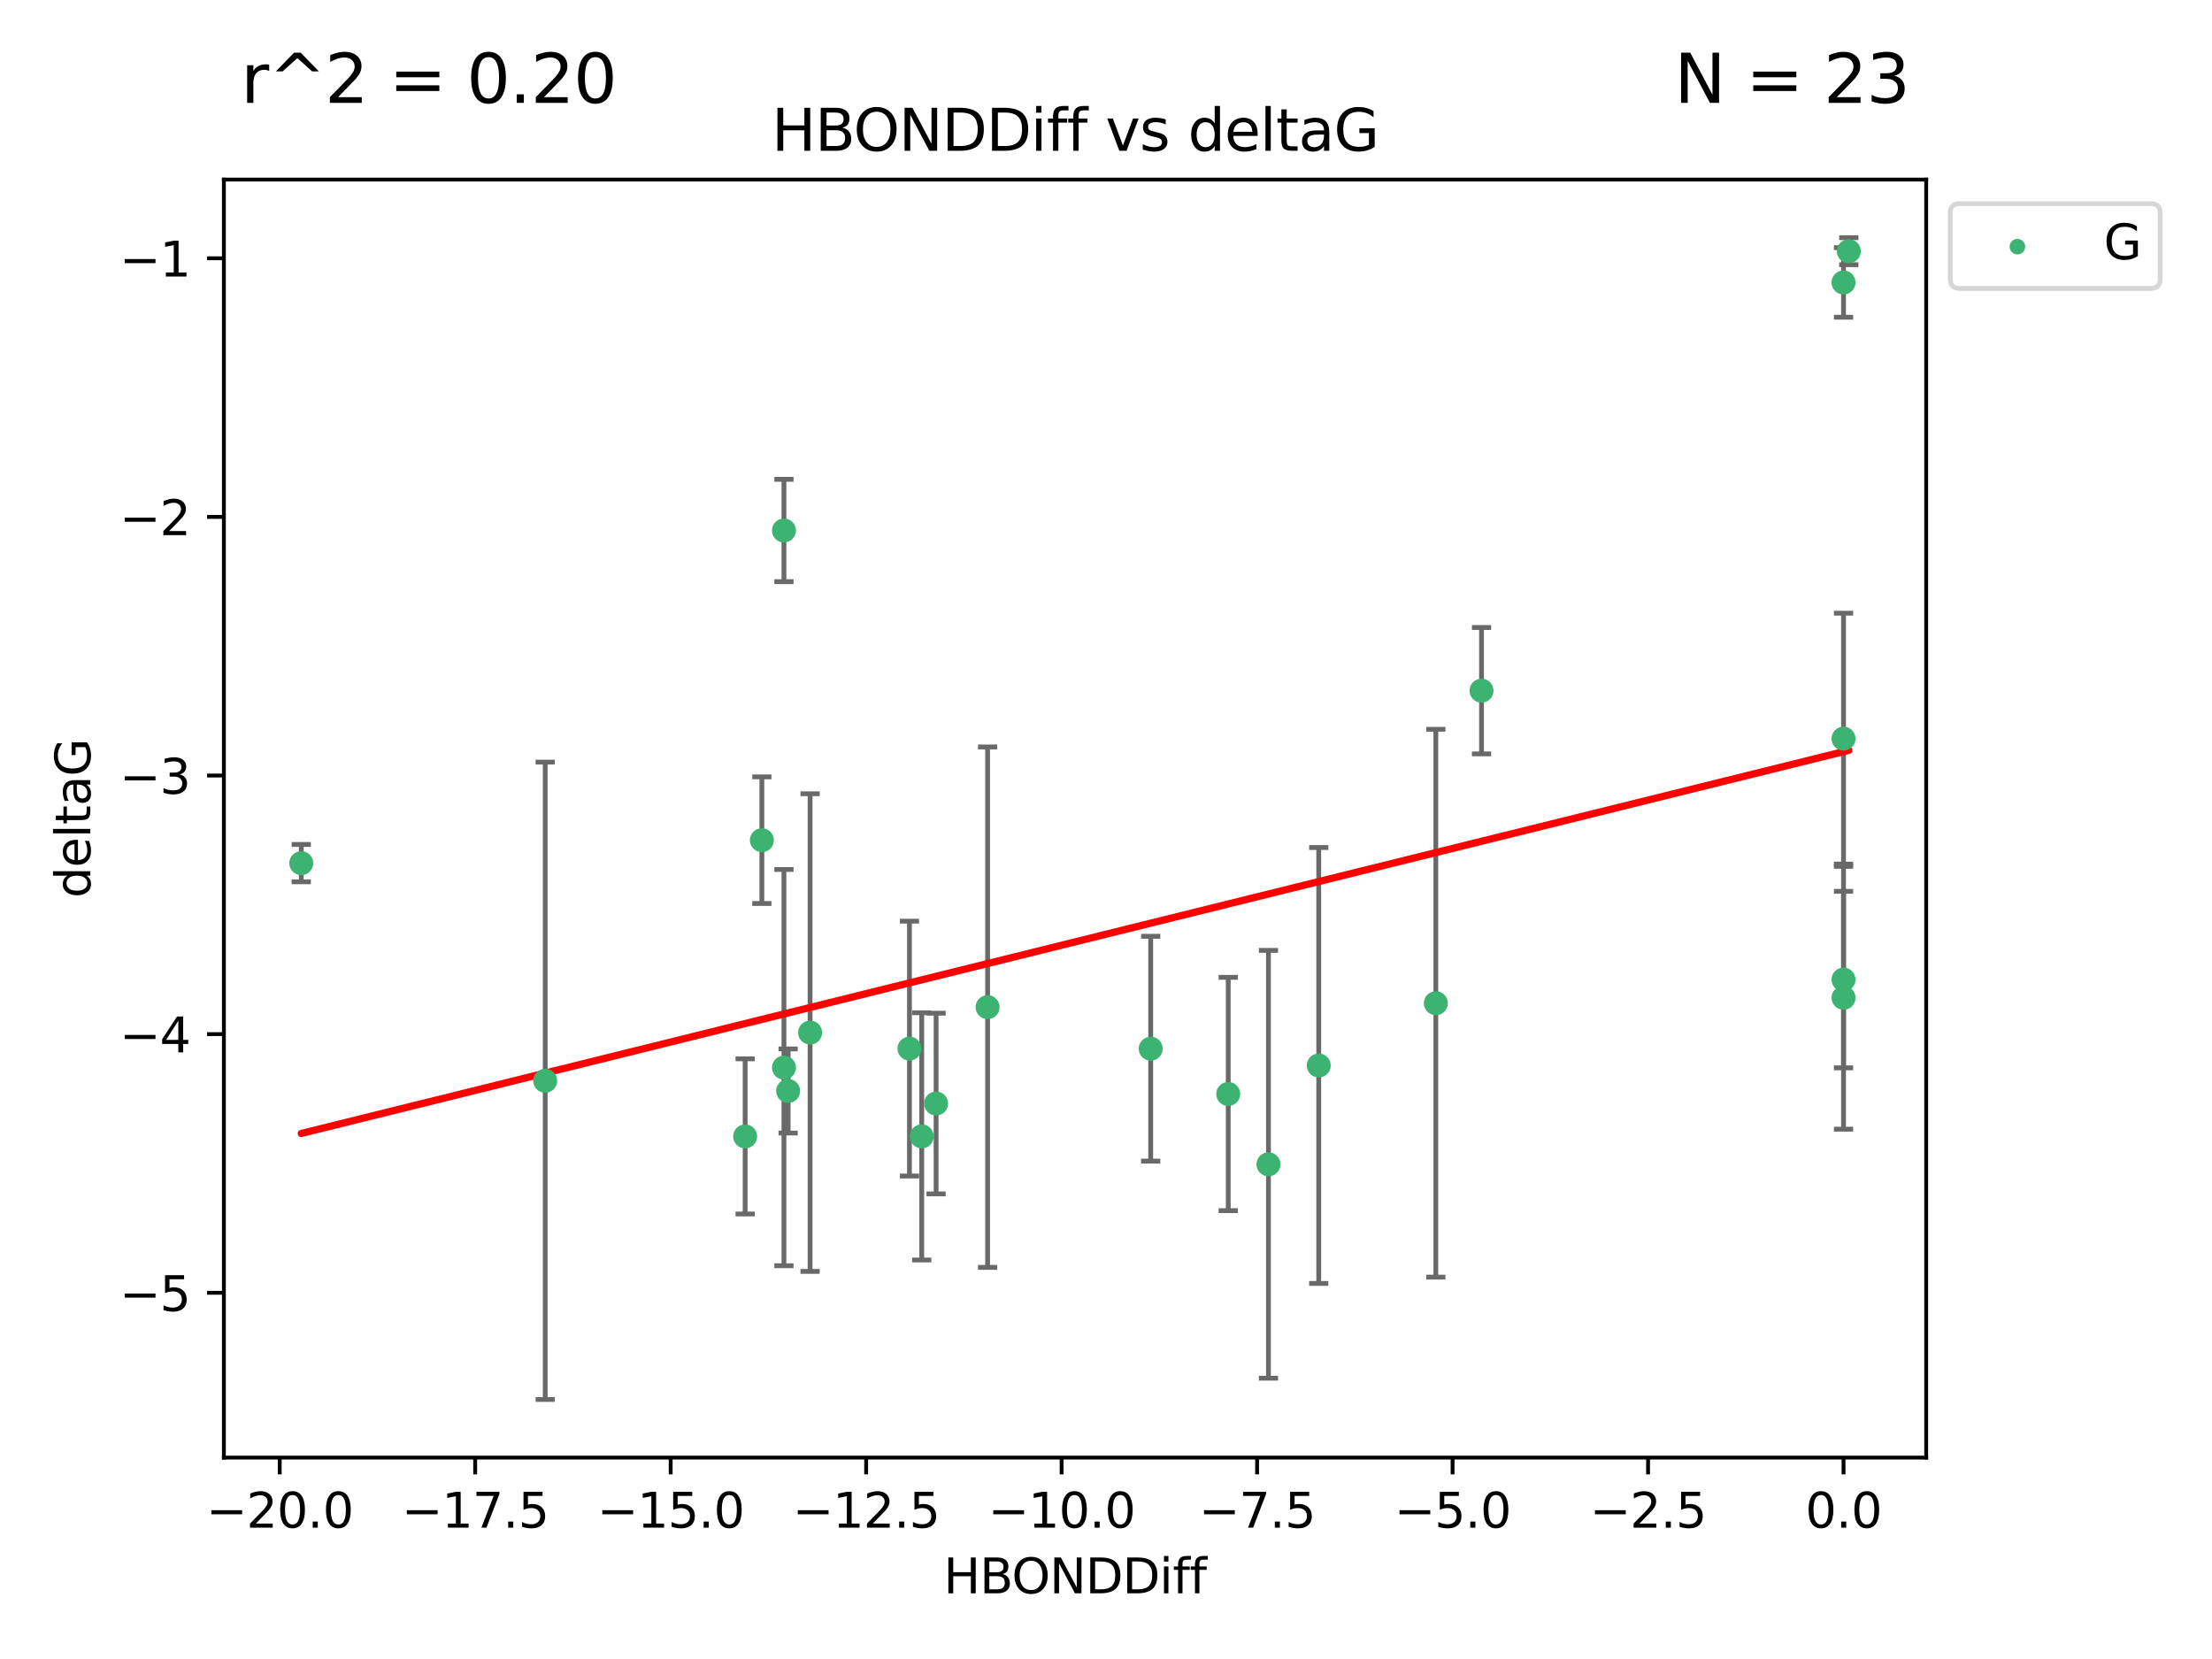 <?xml version="1.0" encoding="utf-8" standalone="no"?>
<!DOCTYPE svg PUBLIC "-//W3C//DTD SVG 1.1//EN"
  "http://www.w3.org/Graphics/SVG/1.1/DTD/svg11.dtd">
<svg xmlns:xlink="http://www.w3.org/1999/xlink" width="460.8pt" height="345.6pt" viewBox="0 0 460.8 345.6" xmlns="http://www.w3.org/2000/svg" version="1.1">
 <defs>
  <style type="text/css">*{stroke-linejoin: round; stroke-linecap: butt}</style>
 </defs>
 <g id="figure_1">
  <g id="patch_1">
   <path d="M 0 345.6 
L 460.8 345.6 
L 460.8 0 
L 0 0 
z
" style="fill: #ffffff"/>
  </g>
  <g id="axes_1">
   <g id="patch_2">
    <path d="M 46.64 303.64 
L 401.26 303.64 
L 401.26 37.411 
L 46.64 37.411 
z
" style="fill: #ffffff"/>
   </g>
   <g id="PathCollection_1">
    <defs>
     <path id="m842efd28ce" d="M 0 1.118 
C 0.297 1.118 0.581 1 0.791 0.791 
C 1 0.581 1.118 0.297 1.118 0 
C 1.118 -0.297 1 -0.581 0.791 -0.791 
C 0.581 -1 0.297 -1.118 0 -1.118 
C -0.297 -1.118 -0.581 -1 -0.791 -0.791 
C -1 -0.581 -1.118 -0.297 -1.118 0 
C -1.118 0.297 -1 0.581 -0.791 0.791 
C -0.581 1 -0.297 1.118 0 1.118 
z
" style="stroke: #3cb371"/>
    </defs>
    <g clip-path="url(#pb7299471a2)">
     <use xlink:href="#m842efd28ce" x="192.013" y="236.728" style="fill: #3cb371; stroke: #3cb371"/>
     <use xlink:href="#m842efd28ce" x="264.243" y="242.545" style="fill: #3cb371; stroke: #3cb371"/>
     <use xlink:href="#m842efd28ce" x="113.576" y="225.148" style="fill: #3cb371; stroke: #3cb371"/>
     <use xlink:href="#m842efd28ce" x="189.459" y="218.441" style="fill: #3cb371; stroke: #3cb371"/>
     <use xlink:href="#m842efd28ce" x="168.756" y="215.103" style="fill: #3cb371; stroke: #3cb371"/>
     <use xlink:href="#m842efd28ce" x="164.182" y="227.27" style="fill: #3cb371; stroke: #3cb371"/>
     <use xlink:href="#m842efd28ce" x="195.003" y="229.885" style="fill: #3cb371; stroke: #3cb371"/>
     <use xlink:href="#m842efd28ce" x="239.711" y="218.464" style="fill: #3cb371; stroke: #3cb371"/>
     <use xlink:href="#m842efd28ce" x="155.227" y="236.731" style="fill: #3cb371; stroke: #3cb371"/>
     <use xlink:href="#m842efd28ce" x="158.711" y="175.027" style="fill: #3cb371; stroke: #3cb371"/>
     <use xlink:href="#m842efd28ce" x="163.309" y="222.405" style="fill: #3cb371; stroke: #3cb371"/>
     <use xlink:href="#m842efd28ce" x="274.717" y="221.96" style="fill: #3cb371; stroke: #3cb371"/>
     <use xlink:href="#m842efd28ce" x="163.311" y="110.512" style="fill: #3cb371; stroke: #3cb371"/>
     <use xlink:href="#m842efd28ce" x="308.628" y="143.881" style="fill: #3cb371; stroke: #3cb371"/>
     <use xlink:href="#m842efd28ce" x="205.734" y="209.811" style="fill: #3cb371; stroke: #3cb371"/>
     <use xlink:href="#m842efd28ce" x="62.759" y="179.81" style="fill: #3cb371; stroke: #3cb371"/>
     <use xlink:href="#m842efd28ce" x="299.111" y="208.987" style="fill: #3cb371; stroke: #3cb371"/>
     <use xlink:href="#m842efd28ce" x="384.041" y="153.868" style="fill: #3cb371; stroke: #3cb371"/>
     <use xlink:href="#m842efd28ce" x="384.041" y="207.854" style="fill: #3cb371; stroke: #3cb371"/>
     <use xlink:href="#m842efd28ce" x="255.861" y="227.898" style="fill: #3cb371; stroke: #3cb371"/>
     <use xlink:href="#m842efd28ce" x="384.041" y="58.837" style="fill: #3cb371; stroke: #3cb371"/>
     <use xlink:href="#m842efd28ce" x="385.141" y="52.328" style="fill: #3cb371; stroke: #3cb371"/>
     <use xlink:href="#m842efd28ce" x="384.041" y="204.062" style="fill: #3cb371; stroke: #3cb371"/>
    </g>
   </g>
   <g id="matplotlib.axis_1">
    <g id="xtick_1">
     <g id="line2d_1">
      <defs>
       <path id="md675620d1f" d="M 0 0 
L 0 3.5 
" style="stroke: #000000; stroke-width: 0.8"/>
      </defs>
      <g>
       <use xlink:href="#md675620d1f" x="58.268" y="303.64" style="stroke: #000000; stroke-width: 0.8"/>
      </g>
     </g>
     <g id="text_1">
      <!-- −20.0 -->
      <g transform="translate(42.946 318.238)scale(0.1 -0.1)">
       <defs>
        <path id="DejaVuSans-2212" d="M 678 2272 
L 4684 2272 
L 4684 1741 
L 678 1741 
L 678 2272 
z
" transform="scale(0.016)"/>
        <path id="DejaVuSans-32" d="M 1228 531 
L 3431 531 
L 3431 0 
L 469 0 
L 469 531 
Q 828 903 1448 1529 
Q 2069 2156 2228 2338 
Q 2531 2678 2651 2914 
Q 2772 3150 2772 3378 
Q 2772 3750 2511 3984 
Q 2250 4219 1831 4219 
Q 1534 4219 1204 4116 
Q 875 4013 500 3803 
L 500 4441 
Q 881 4594 1212 4672 
Q 1544 4750 1819 4750 
Q 2544 4750 2975 4387 
Q 3406 4025 3406 3419 
Q 3406 3131 3298 2873 
Q 3191 2616 2906 2266 
Q 2828 2175 2409 1742 
Q 1991 1309 1228 531 
z
" transform="scale(0.016)"/>
        <path id="DejaVuSans-30" d="M 2034 4250 
Q 1547 4250 1301 3770 
Q 1056 3291 1056 2328 
Q 1056 1369 1301 889 
Q 1547 409 2034 409 
Q 2525 409 2770 889 
Q 3016 1369 3016 2328 
Q 3016 3291 2770 3770 
Q 2525 4250 2034 4250 
z
M 2034 4750 
Q 2819 4750 3233 4129 
Q 3647 3509 3647 2328 
Q 3647 1150 3233 529 
Q 2819 -91 2034 -91 
Q 1250 -91 836 529 
Q 422 1150 422 2328 
Q 422 3509 836 4129 
Q 1250 4750 2034 4750 
z
" transform="scale(0.016)"/>
        <path id="DejaVuSans-2e" d="M 684 794 
L 1344 794 
L 1344 0 
L 684 0 
L 684 794 
z
" transform="scale(0.016)"/>
       </defs>
       <use xlink:href="#DejaVuSans-2212"/>
       <use xlink:href="#DejaVuSans-32" x="83.789"/>
       <use xlink:href="#DejaVuSans-30" x="147.412"/>
       <use xlink:href="#DejaVuSans-2e" x="211.035"/>
       <use xlink:href="#DejaVuSans-30" x="242.822"/>
      </g>
     </g>
    </g>
    <g id="xtick_2">
     <g id="line2d_2">
      <g>
       <use xlink:href="#md675620d1f" x="98.99" y="303.64" style="stroke: #000000; stroke-width: 0.8"/>
      </g>
     </g>
     <g id="text_2">
      <!-- −17.5 -->
      <g transform="translate(83.667 318.238)scale(0.1 -0.1)">
       <defs>
        <path id="DejaVuSans-31" d="M 794 531 
L 1825 531 
L 1825 4091 
L 703 3866 
L 703 4441 
L 1819 4666 
L 2450 4666 
L 2450 531 
L 3481 531 
L 3481 0 
L 794 0 
L 794 531 
z
" transform="scale(0.016)"/>
        <path id="DejaVuSans-37" d="M 525 4666 
L 3525 4666 
L 3525 4397 
L 1831 0 
L 1172 0 
L 2766 4134 
L 525 4134 
L 525 4666 
z
" transform="scale(0.016)"/>
        <path id="DejaVuSans-35" d="M 691 4666 
L 3169 4666 
L 3169 4134 
L 1269 4134 
L 1269 2991 
Q 1406 3038 1543 3061 
Q 1681 3084 1819 3084 
Q 2600 3084 3056 2656 
Q 3513 2228 3513 1497 
Q 3513 744 3044 326 
Q 2575 -91 1722 -91 
Q 1428 -91 1123 -41 
Q 819 9 494 109 
L 494 744 
Q 775 591 1075 516 
Q 1375 441 1709 441 
Q 2250 441 2565 725 
Q 2881 1009 2881 1497 
Q 2881 1984 2565 2268 
Q 2250 2553 1709 2553 
Q 1456 2553 1204 2497 
Q 953 2441 691 2322 
L 691 4666 
z
" transform="scale(0.016)"/>
       </defs>
       <use xlink:href="#DejaVuSans-2212"/>
       <use xlink:href="#DejaVuSans-31" x="83.789"/>
       <use xlink:href="#DejaVuSans-37" x="147.412"/>
       <use xlink:href="#DejaVuSans-2e" x="211.035"/>
       <use xlink:href="#DejaVuSans-35" x="242.822"/>
      </g>
     </g>
    </g>
    <g id="xtick_3">
     <g id="line2d_3">
      <g>
       <use xlink:href="#md675620d1f" x="139.712" y="303.64" style="stroke: #000000; stroke-width: 0.8"/>
      </g>
     </g>
     <g id="text_3">
      <!-- −15.0 -->
      <g transform="translate(124.389 318.238)scale(0.1 -0.1)">
       <use xlink:href="#DejaVuSans-2212"/>
       <use xlink:href="#DejaVuSans-31" x="83.789"/>
       <use xlink:href="#DejaVuSans-35" x="147.412"/>
       <use xlink:href="#DejaVuSans-2e" x="211.035"/>
       <use xlink:href="#DejaVuSans-30" x="242.822"/>
      </g>
     </g>
    </g>
    <g id="xtick_4">
     <g id="line2d_4">
      <g>
       <use xlink:href="#md675620d1f" x="180.433" y="303.64" style="stroke: #000000; stroke-width: 0.8"/>
      </g>
     </g>
     <g id="text_4">
      <!-- −12.5 -->
      <g transform="translate(165.111 318.238)scale(0.1 -0.1)">
       <use xlink:href="#DejaVuSans-2212"/>
       <use xlink:href="#DejaVuSans-31" x="83.789"/>
       <use xlink:href="#DejaVuSans-32" x="147.412"/>
       <use xlink:href="#DejaVuSans-2e" x="211.035"/>
       <use xlink:href="#DejaVuSans-35" x="242.822"/>
      </g>
     </g>
    </g>
    <g id="xtick_5">
     <g id="line2d_5">
      <g>
       <use xlink:href="#md675620d1f" x="221.155" y="303.64" style="stroke: #000000; stroke-width: 0.8"/>
      </g>
     </g>
     <g id="text_5">
      <!-- −10.0 -->
      <g transform="translate(205.832 318.238)scale(0.1 -0.1)">
       <use xlink:href="#DejaVuSans-2212"/>
       <use xlink:href="#DejaVuSans-31" x="83.789"/>
       <use xlink:href="#DejaVuSans-30" x="147.412"/>
       <use xlink:href="#DejaVuSans-2e" x="211.035"/>
       <use xlink:href="#DejaVuSans-30" x="242.822"/>
      </g>
     </g>
    </g>
    <g id="xtick_6">
     <g id="line2d_6">
      <g>
       <use xlink:href="#md675620d1f" x="261.877" y="303.64" style="stroke: #000000; stroke-width: 0.8"/>
      </g>
     </g>
     <g id="text_6">
      <!-- −7.5 -->
      <g transform="translate(249.735 318.238)scale(0.1 -0.1)">
       <use xlink:href="#DejaVuSans-2212"/>
       <use xlink:href="#DejaVuSans-37" x="83.789"/>
       <use xlink:href="#DejaVuSans-2e" x="147.412"/>
       <use xlink:href="#DejaVuSans-35" x="179.199"/>
      </g>
     </g>
    </g>
    <g id="xtick_7">
     <g id="line2d_7">
      <g>
       <use xlink:href="#md675620d1f" x="302.598" y="303.64" style="stroke: #000000; stroke-width: 0.8"/>
      </g>
     </g>
     <g id="text_7">
      <!-- −5.0 -->
      <g transform="translate(290.457 318.238)scale(0.1 -0.1)">
       <use xlink:href="#DejaVuSans-2212"/>
       <use xlink:href="#DejaVuSans-35" x="83.789"/>
       <use xlink:href="#DejaVuSans-2e" x="147.412"/>
       <use xlink:href="#DejaVuSans-30" x="179.199"/>
      </g>
     </g>
    </g>
    <g id="xtick_8">
     <g id="line2d_8">
      <g>
       <use xlink:href="#md675620d1f" x="343.32" y="303.64" style="stroke: #000000; stroke-width: 0.8"/>
      </g>
     </g>
     <g id="text_8">
      <!-- −2.5 -->
      <g transform="translate(331.178 318.238)scale(0.1 -0.1)">
       <use xlink:href="#DejaVuSans-2212"/>
       <use xlink:href="#DejaVuSans-32" x="83.789"/>
       <use xlink:href="#DejaVuSans-2e" x="147.412"/>
       <use xlink:href="#DejaVuSans-35" x="179.199"/>
      </g>
     </g>
    </g>
    <g id="xtick_9">
     <g id="line2d_9">
      <g>
       <use xlink:href="#md675620d1f" x="384.041" y="303.64" style="stroke: #000000; stroke-width: 0.8"/>
      </g>
     </g>
     <g id="text_9">
      <!-- 0.0 -->
      <g transform="translate(376.09 318.238)scale(0.1 -0.1)">
       <use xlink:href="#DejaVuSans-30"/>
       <use xlink:href="#DejaVuSans-2e" x="63.623"/>
       <use xlink:href="#DejaVuSans-30" x="95.41"/>
      </g>
     </g>
    </g>
    <g id="text_10">
     <!-- HBONDDiff -->
     <g transform="translate(196.561 331.917)scale(0.1 -0.1)">
      <defs>
       <path id="DejaVuSans-48" d="M 628 4666 
L 1259 4666 
L 1259 2753 
L 3553 2753 
L 3553 4666 
L 4184 4666 
L 4184 0 
L 3553 0 
L 3553 2222 
L 1259 2222 
L 1259 0 
L 628 0 
L 628 4666 
z
" transform="scale(0.016)"/>
       <path id="DejaVuSans-42" d="M 1259 2228 
L 1259 519 
L 2272 519 
Q 2781 519 3026 730 
Q 3272 941 3272 1375 
Q 3272 1813 3026 2020 
Q 2781 2228 2272 2228 
L 1259 2228 
z
M 1259 4147 
L 1259 2741 
L 2194 2741 
Q 2656 2741 2882 2914 
Q 3109 3088 3109 3444 
Q 3109 3797 2882 3972 
Q 2656 4147 2194 4147 
L 1259 4147 
z
M 628 4666 
L 2241 4666 
Q 2963 4666 3353 4366 
Q 3744 4066 3744 3513 
Q 3744 3084 3544 2831 
Q 3344 2578 2956 2516 
Q 3422 2416 3680 2098 
Q 3938 1781 3938 1306 
Q 3938 681 3513 340 
Q 3088 0 2303 0 
L 628 0 
L 628 4666 
z
" transform="scale(0.016)"/>
       <path id="DejaVuSans-4f" d="M 2522 4238 
Q 1834 4238 1429 3725 
Q 1025 3213 1025 2328 
Q 1025 1447 1429 934 
Q 1834 422 2522 422 
Q 3209 422 3611 934 
Q 4013 1447 4013 2328 
Q 4013 3213 3611 3725 
Q 3209 4238 2522 4238 
z
M 2522 4750 
Q 3503 4750 4090 4092 
Q 4678 3434 4678 2328 
Q 4678 1225 4090 567 
Q 3503 -91 2522 -91 
Q 1538 -91 948 565 
Q 359 1222 359 2328 
Q 359 3434 948 4092 
Q 1538 4750 2522 4750 
z
" transform="scale(0.016)"/>
       <path id="DejaVuSans-4e" d="M 628 4666 
L 1478 4666 
L 3547 763 
L 3547 4666 
L 4159 4666 
L 4159 0 
L 3309 0 
L 1241 3903 
L 1241 0 
L 628 0 
L 628 4666 
z
" transform="scale(0.016)"/>
       <path id="DejaVuSans-44" d="M 1259 4147 
L 1259 519 
L 2022 519 
Q 2988 519 3436 956 
Q 3884 1394 3884 2338 
Q 3884 3275 3436 3711 
Q 2988 4147 2022 4147 
L 1259 4147 
z
M 628 4666 
L 1925 4666 
Q 3281 4666 3915 4102 
Q 4550 3538 4550 2338 
Q 4550 1131 3912 565 
Q 3275 0 1925 0 
L 628 0 
L 628 4666 
z
" transform="scale(0.016)"/>
       <path id="DejaVuSans-69" d="M 603 3500 
L 1178 3500 
L 1178 0 
L 603 0 
L 603 3500 
z
M 603 4863 
L 1178 4863 
L 1178 4134 
L 603 4134 
L 603 4863 
z
" transform="scale(0.016)"/>
       <path id="DejaVuSans-66" d="M 2375 4863 
L 2375 4384 
L 1825 4384 
Q 1516 4384 1395 4259 
Q 1275 4134 1275 3809 
L 1275 3500 
L 2222 3500 
L 2222 3053 
L 1275 3053 
L 1275 0 
L 697 0 
L 697 3053 
L 147 3053 
L 147 3500 
L 697 3500 
L 697 3744 
Q 697 4328 969 4595 
Q 1241 4863 1831 4863 
L 2375 4863 
z
" transform="scale(0.016)"/>
      </defs>
      <use xlink:href="#DejaVuSans-48"/>
      <use xlink:href="#DejaVuSans-42" x="75.195"/>
      <use xlink:href="#DejaVuSans-4f" x="142.049"/>
      <use xlink:href="#DejaVuSans-4e" x="220.76"/>
      <use xlink:href="#DejaVuSans-44" x="295.564"/>
      <use xlink:href="#DejaVuSans-44" x="372.566"/>
      <use xlink:href="#DejaVuSans-69" x="449.568"/>
      <use xlink:href="#DejaVuSans-66" x="477.352"/>
      <use xlink:href="#DejaVuSans-66" x="512.557"/>
     </g>
    </g>
   </g>
   <g id="matplotlib.axis_2">
    <g id="ytick_1">
     <g id="line2d_10">
      <defs>
       <path id="mce67da910a" d="M 0 0 
L -3.5 0 
" style="stroke: #000000; stroke-width: 0.8"/>
      </defs>
      <g>
       <use xlink:href="#mce67da910a" x="46.64" y="269.305" style="stroke: #000000; stroke-width: 0.8"/>
      </g>
     </g>
     <g id="text_11">
      <!-- −5 -->
      <g transform="translate(24.898 273.104)scale(0.1 -0.1)">
       <use xlink:href="#DejaVuSans-2212"/>
       <use xlink:href="#DejaVuSans-35" x="83.789"/>
      </g>
     </g>
    </g>
    <g id="ytick_2">
     <g id="line2d_11">
      <g>
       <use xlink:href="#mce67da910a" x="46.64" y="215.43" style="stroke: #000000; stroke-width: 0.8"/>
      </g>
     </g>
     <g id="text_12">
      <!-- −4 -->
      <g transform="translate(24.898 219.229)scale(0.1 -0.1)">
       <defs>
        <path id="DejaVuSans-34" d="M 2419 4116 
L 825 1625 
L 2419 1625 
L 2419 4116 
z
M 2253 4666 
L 3047 4666 
L 3047 1625 
L 3713 1625 
L 3713 1100 
L 3047 1100 
L 3047 0 
L 2419 0 
L 2419 1100 
L 313 1100 
L 313 1709 
L 2253 4666 
z
" transform="scale(0.016)"/>
       </defs>
       <use xlink:href="#DejaVuSans-2212"/>
       <use xlink:href="#DejaVuSans-34" x="83.789"/>
      </g>
     </g>
    </g>
    <g id="ytick_3">
     <g id="line2d_12">
      <g>
       <use xlink:href="#mce67da910a" x="46.64" y="161.554" style="stroke: #000000; stroke-width: 0.8"/>
      </g>
     </g>
     <g id="text_13">
      <!-- −3 -->
      <g transform="translate(24.898 165.353)scale(0.1 -0.1)">
       <defs>
        <path id="DejaVuSans-33" d="M 2597 2516 
Q 3050 2419 3304 2112 
Q 3559 1806 3559 1356 
Q 3559 666 3084 287 
Q 2609 -91 1734 -91 
Q 1441 -91 1130 -33 
Q 819 25 488 141 
L 488 750 
Q 750 597 1062 519 
Q 1375 441 1716 441 
Q 2309 441 2620 675 
Q 2931 909 2931 1356 
Q 2931 1769 2642 2001 
Q 2353 2234 1838 2234 
L 1294 2234 
L 1294 2753 
L 1863 2753 
Q 2328 2753 2575 2939 
Q 2822 3125 2822 3475 
Q 2822 3834 2567 4026 
Q 2313 4219 1838 4219 
Q 1578 4219 1281 4162 
Q 984 4106 628 3988 
L 628 4550 
Q 988 4650 1302 4700 
Q 1616 4750 1894 4750 
Q 2613 4750 3031 4423 
Q 3450 4097 3450 3541 
Q 3450 3153 3228 2886 
Q 3006 2619 2597 2516 
z
" transform="scale(0.016)"/>
       </defs>
       <use xlink:href="#DejaVuSans-2212"/>
       <use xlink:href="#DejaVuSans-33" x="83.789"/>
      </g>
     </g>
    </g>
    <g id="ytick_4">
     <g id="line2d_13">
      <g>
       <use xlink:href="#mce67da910a" x="46.64" y="107.679" style="stroke: #000000; stroke-width: 0.8"/>
      </g>
     </g>
     <g id="text_14">
      <!-- −2 -->
      <g transform="translate(24.898 111.478)scale(0.1 -0.1)">
       <use xlink:href="#DejaVuSans-2212"/>
       <use xlink:href="#DejaVuSans-32" x="83.789"/>
      </g>
     </g>
    </g>
    <g id="ytick_5">
     <g id="line2d_14">
      <g>
       <use xlink:href="#mce67da910a" x="46.64" y="53.803" style="stroke: #000000; stroke-width: 0.8"/>
      </g>
     </g>
     <g id="text_15">
      <!-- −1 -->
      <g transform="translate(24.898 57.603)scale(0.1 -0.1)">
       <use xlink:href="#DejaVuSans-2212"/>
       <use xlink:href="#DejaVuSans-31" x="83.789"/>
      </g>
     </g>
    </g>
    <g id="text_16">
     <!-- deltaG -->
     <g transform="translate(18.818 187.064)rotate(-90)scale(0.1 -0.1)">
      <defs>
       <path id="DejaVuSans-64" d="M 2906 2969 
L 2906 4863 
L 3481 4863 
L 3481 0 
L 2906 0 
L 2906 525 
Q 2725 213 2448 61 
Q 2172 -91 1784 -91 
Q 1150 -91 751 415 
Q 353 922 353 1747 
Q 353 2572 751 3078 
Q 1150 3584 1784 3584 
Q 2172 3584 2448 3432 
Q 2725 3281 2906 2969 
z
M 947 1747 
Q 947 1113 1208 752 
Q 1469 391 1925 391 
Q 2381 391 2643 752 
Q 2906 1113 2906 1747 
Q 2906 2381 2643 2742 
Q 2381 3103 1925 3103 
Q 1469 3103 1208 2742 
Q 947 2381 947 1747 
z
" transform="scale(0.016)"/>
       <path id="DejaVuSans-65" d="M 3597 1894 
L 3597 1613 
L 953 1613 
Q 991 1019 1311 708 
Q 1631 397 2203 397 
Q 2534 397 2845 478 
Q 3156 559 3463 722 
L 3463 178 
Q 3153 47 2828 -22 
Q 2503 -91 2169 -91 
Q 1331 -91 842 396 
Q 353 884 353 1716 
Q 353 2575 817 3079 
Q 1281 3584 2069 3584 
Q 2775 3584 3186 3129 
Q 3597 2675 3597 1894 
z
M 3022 2063 
Q 3016 2534 2758 2815 
Q 2500 3097 2075 3097 
Q 1594 3097 1305 2825 
Q 1016 2553 972 2059 
L 3022 2063 
z
" transform="scale(0.016)"/>
       <path id="DejaVuSans-6c" d="M 603 4863 
L 1178 4863 
L 1178 0 
L 603 0 
L 603 4863 
z
" transform="scale(0.016)"/>
       <path id="DejaVuSans-74" d="M 1172 4494 
L 1172 3500 
L 2356 3500 
L 2356 3053 
L 1172 3053 
L 1172 1153 
Q 1172 725 1289 603 
Q 1406 481 1766 481 
L 2356 481 
L 2356 0 
L 1766 0 
Q 1100 0 847 248 
Q 594 497 594 1153 
L 594 3053 
L 172 3053 
L 172 3500 
L 594 3500 
L 594 4494 
L 1172 4494 
z
" transform="scale(0.016)"/>
       <path id="DejaVuSans-61" d="M 2194 1759 
Q 1497 1759 1228 1600 
Q 959 1441 959 1056 
Q 959 750 1161 570 
Q 1363 391 1709 391 
Q 2188 391 2477 730 
Q 2766 1069 2766 1631 
L 2766 1759 
L 2194 1759 
z
M 3341 1997 
L 3341 0 
L 2766 0 
L 2766 531 
Q 2569 213 2275 61 
Q 1981 -91 1556 -91 
Q 1019 -91 701 211 
Q 384 513 384 1019 
Q 384 1609 779 1909 
Q 1175 2209 1959 2209 
L 2766 2209 
L 2766 2266 
Q 2766 2663 2505 2880 
Q 2244 3097 1772 3097 
Q 1472 3097 1187 3025 
Q 903 2953 641 2809 
L 641 3341 
Q 956 3463 1253 3523 
Q 1550 3584 1831 3584 
Q 2591 3584 2966 3190 
Q 3341 2797 3341 1997 
z
" transform="scale(0.016)"/>
       <path id="DejaVuSans-47" d="M 3809 666 
L 3809 1919 
L 2778 1919 
L 2778 2438 
L 4434 2438 
L 4434 434 
Q 4069 175 3628 42 
Q 3188 -91 2688 -91 
Q 1594 -91 976 548 
Q 359 1188 359 2328 
Q 359 3472 976 4111 
Q 1594 4750 2688 4750 
Q 3144 4750 3555 4637 
Q 3966 4525 4313 4306 
L 4313 3634 
Q 3963 3931 3569 4081 
Q 3175 4231 2741 4231 
Q 1884 4231 1454 3753 
Q 1025 3275 1025 2328 
Q 1025 1384 1454 906 
Q 1884 428 2741 428 
Q 3075 428 3337 486 
Q 3600 544 3809 666 
z
" transform="scale(0.016)"/>
      </defs>
      <use xlink:href="#DejaVuSans-64"/>
      <use xlink:href="#DejaVuSans-65" x="63.477"/>
      <use xlink:href="#DejaVuSans-6c" x="125"/>
      <use xlink:href="#DejaVuSans-74" x="152.783"/>
      <use xlink:href="#DejaVuSans-61" x="191.992"/>
      <use xlink:href="#DejaVuSans-47" x="253.271"/>
     </g>
    </g>
   </g>
   <g id="LineCollection_1">
    <path d="M 192.013 262.475 
L 192.013 210.981 
" clip-path="url(#pb7299471a2)" style="fill: none; stroke: #696969"/>
    <path d="M 264.243 287.106 
L 264.243 197.983 
" clip-path="url(#pb7299471a2)" style="fill: none; stroke: #696969"/>
    <path d="M 113.576 291.539 
L 113.576 158.757 
" clip-path="url(#pb7299471a2)" style="fill: none; stroke: #696969"/>
    <path d="M 189.459 244.986 
L 189.459 191.897 
" clip-path="url(#pb7299471a2)" style="fill: none; stroke: #696969"/>
    <path d="M 168.756 264.854 
L 168.756 165.351 
" clip-path="url(#pb7299471a2)" style="fill: none; stroke: #696969"/>
    <path d="M 164.182 236.033 
L 164.182 218.508 
" clip-path="url(#pb7299471a2)" style="fill: none; stroke: #696969"/>
    <path d="M 195.003 248.71 
L 195.003 211.061 
" clip-path="url(#pb7299471a2)" style="fill: none; stroke: #696969"/>
    <path d="M 239.711 241.878 
L 239.711 195.049 
" clip-path="url(#pb7299471a2)" style="fill: none; stroke: #696969"/>
    <path d="M 155.227 252.89 
L 155.227 220.572 
" clip-path="url(#pb7299471a2)" style="fill: none; stroke: #696969"/>
    <path d="M 158.711 188.214 
L 158.711 161.839 
" clip-path="url(#pb7299471a2)" style="fill: none; stroke: #696969"/>
    <path d="M 163.309 263.678 
L 163.309 181.131 
" clip-path="url(#pb7299471a2)" style="fill: none; stroke: #696969"/>
    <path d="M 274.717 267.364 
L 274.717 176.555 
" clip-path="url(#pb7299471a2)" style="fill: none; stroke: #696969"/>
    <path d="M 163.311 121.173 
L 163.311 99.851 
" clip-path="url(#pb7299471a2)" style="fill: none; stroke: #696969"/>
    <path d="M 308.628 157.044 
L 308.628 130.718 
" clip-path="url(#pb7299471a2)" style="fill: none; stroke: #696969"/>
    <path d="M 205.734 264.02 
L 205.734 155.602 
" clip-path="url(#pb7299471a2)" style="fill: none; stroke: #696969"/>
    <path d="M 62.759 183.703 
L 62.759 175.916 
" clip-path="url(#pb7299471a2)" style="fill: none; stroke: #696969"/>
    <path d="M 299.111 266.049 
L 299.111 151.925 
" clip-path="url(#pb7299471a2)" style="fill: none; stroke: #696969"/>
    <path d="M 384.041 179.998 
L 384.041 127.737 
" clip-path="url(#pb7299471a2)" style="fill: none; stroke: #696969"/>
    <path d="M 384.041 235.228 
L 384.041 180.48 
" clip-path="url(#pb7299471a2)" style="fill: none; stroke: #696969"/>
    <path d="M 255.861 252.197 
L 255.861 203.599 
" clip-path="url(#pb7299471a2)" style="fill: none; stroke: #696969"/>
    <path d="M 384.041 66.076 
L 384.041 51.598 
" clip-path="url(#pb7299471a2)" style="fill: none; stroke: #696969"/>
    <path d="M 385.141 55.144 
L 385.141 49.513 
" clip-path="url(#pb7299471a2)" style="fill: none; stroke: #696969"/>
    <path d="M 384.041 222.45 
L 384.041 185.674 
" clip-path="url(#pb7299471a2)" style="fill: none; stroke: #696969"/>
   </g>
   <g id="line2d_15">
    <defs>
     <path id="mf5cff727da" d="M 2 0 
L -2 -0 
" style="stroke: #696969"/>
    </defs>
    <g clip-path="url(#pb7299471a2)">
     <use xlink:href="#mf5cff727da" x="192.013" y="262.475" style="fill: #696969; stroke: #696969"/>
     <use xlink:href="#mf5cff727da" x="264.243" y="287.106" style="fill: #696969; stroke: #696969"/>
     <use xlink:href="#mf5cff727da" x="113.576" y="291.539" style="fill: #696969; stroke: #696969"/>
     <use xlink:href="#mf5cff727da" x="189.459" y="244.986" style="fill: #696969; stroke: #696969"/>
     <use xlink:href="#mf5cff727da" x="168.756" y="264.854" style="fill: #696969; stroke: #696969"/>
     <use xlink:href="#mf5cff727da" x="164.182" y="236.033" style="fill: #696969; stroke: #696969"/>
     <use xlink:href="#mf5cff727da" x="195.003" y="248.71" style="fill: #696969; stroke: #696969"/>
     <use xlink:href="#mf5cff727da" x="239.711" y="241.878" style="fill: #696969; stroke: #696969"/>
     <use xlink:href="#mf5cff727da" x="155.227" y="252.89" style="fill: #696969; stroke: #696969"/>
     <use xlink:href="#mf5cff727da" x="158.711" y="188.214" style="fill: #696969; stroke: #696969"/>
     <use xlink:href="#mf5cff727da" x="163.309" y="263.678" style="fill: #696969; stroke: #696969"/>
     <use xlink:href="#mf5cff727da" x="274.717" y="267.364" style="fill: #696969; stroke: #696969"/>
     <use xlink:href="#mf5cff727da" x="163.311" y="121.173" style="fill: #696969; stroke: #696969"/>
     <use xlink:href="#mf5cff727da" x="308.628" y="157.044" style="fill: #696969; stroke: #696969"/>
     <use xlink:href="#mf5cff727da" x="205.734" y="264.02" style="fill: #696969; stroke: #696969"/>
     <use xlink:href="#mf5cff727da" x="62.759" y="183.703" style="fill: #696969; stroke: #696969"/>
     <use xlink:href="#mf5cff727da" x="299.111" y="266.049" style="fill: #696969; stroke: #696969"/>
     <use xlink:href="#mf5cff727da" x="384.041" y="179.998" style="fill: #696969; stroke: #696969"/>
     <use xlink:href="#mf5cff727da" x="384.041" y="235.228" style="fill: #696969; stroke: #696969"/>
     <use xlink:href="#mf5cff727da" x="255.861" y="252.197" style="fill: #696969; stroke: #696969"/>
     <use xlink:href="#mf5cff727da" x="384.041" y="66.076" style="fill: #696969; stroke: #696969"/>
     <use xlink:href="#mf5cff727da" x="385.141" y="55.144" style="fill: #696969; stroke: #696969"/>
     <use xlink:href="#mf5cff727da" x="384.041" y="222.45" style="fill: #696969; stroke: #696969"/>
    </g>
   </g>
   <g id="line2d_16">
    <g clip-path="url(#pb7299471a2)">
     <use xlink:href="#mf5cff727da" x="192.013" y="210.981" style="fill: #696969; stroke: #696969"/>
     <use xlink:href="#mf5cff727da" x="264.243" y="197.983" style="fill: #696969; stroke: #696969"/>
     <use xlink:href="#mf5cff727da" x="113.576" y="158.757" style="fill: #696969; stroke: #696969"/>
     <use xlink:href="#mf5cff727da" x="189.459" y="191.897" style="fill: #696969; stroke: #696969"/>
     <use xlink:href="#mf5cff727da" x="168.756" y="165.351" style="fill: #696969; stroke: #696969"/>
     <use xlink:href="#mf5cff727da" x="164.182" y="218.508" style="fill: #696969; stroke: #696969"/>
     <use xlink:href="#mf5cff727da" x="195.003" y="211.061" style="fill: #696969; stroke: #696969"/>
     <use xlink:href="#mf5cff727da" x="239.711" y="195.049" style="fill: #696969; stroke: #696969"/>
     <use xlink:href="#mf5cff727da" x="155.227" y="220.572" style="fill: #696969; stroke: #696969"/>
     <use xlink:href="#mf5cff727da" x="158.711" y="161.839" style="fill: #696969; stroke: #696969"/>
     <use xlink:href="#mf5cff727da" x="163.309" y="181.131" style="fill: #696969; stroke: #696969"/>
     <use xlink:href="#mf5cff727da" x="274.717" y="176.555" style="fill: #696969; stroke: #696969"/>
     <use xlink:href="#mf5cff727da" x="163.311" y="99.851" style="fill: #696969; stroke: #696969"/>
     <use xlink:href="#mf5cff727da" x="308.628" y="130.718" style="fill: #696969; stroke: #696969"/>
     <use xlink:href="#mf5cff727da" x="205.734" y="155.602" style="fill: #696969; stroke: #696969"/>
     <use xlink:href="#mf5cff727da" x="62.759" y="175.916" style="fill: #696969; stroke: #696969"/>
     <use xlink:href="#mf5cff727da" x="299.111" y="151.925" style="fill: #696969; stroke: #696969"/>
     <use xlink:href="#mf5cff727da" x="384.041" y="127.737" style="fill: #696969; stroke: #696969"/>
     <use xlink:href="#mf5cff727da" x="384.041" y="180.48" style="fill: #696969; stroke: #696969"/>
     <use xlink:href="#mf5cff727da" x="255.861" y="203.599" style="fill: #696969; stroke: #696969"/>
     <use xlink:href="#mf5cff727da" x="384.041" y="51.598" style="fill: #696969; stroke: #696969"/>
     <use xlink:href="#mf5cff727da" x="385.141" y="49.513" style="fill: #696969; stroke: #696969"/>
     <use xlink:href="#mf5cff727da" x="384.041" y="185.674" style="fill: #696969; stroke: #696969"/>
    </g>
   </g>
   <g id="line2d_17">
    <path d="M 192.013 204.12 
L 264.243 186.238 
L 113.576 223.537 
L 189.459 204.752 
L 168.756 209.877 
L 164.182 211.01 
L 195.003 203.379 
L 239.711 192.312 
L 155.227 213.227 
L 158.711 212.364 
L 163.309 211.226 
L 274.717 183.645 
L 163.311 211.225 
L 308.628 175.25 
L 205.734 200.723 
L 62.759 236.118 
L 299.111 177.606 
L 384.041 156.581 
L 384.041 156.581 
L 255.861 188.313 
L 384.041 156.581 
L 385.141 156.309 
L 384.041 156.581 
" clip-path="url(#pb7299471a2)" style="fill: none; stroke: #ff0000; stroke-width: 1.5; stroke-linecap: square"/>
   </g>
   <g id="line2d_18">
    <defs>
     <path id="md76f2a30f0" d="M 0 2 
C 0.53 2 1.039 1.789 1.414 1.414 
C 1.789 1.039 2 0.53 2 0 
C 2 -0.53 1.789 -1.039 1.414 -1.414 
C 1.039 -1.789 0.53 -2 0 -2 
C -0.53 -2 -1.039 -1.789 -1.414 -1.414 
C -1.789 -1.039 -2 -0.53 -2 0 
C -2 0.53 -1.789 1.039 -1.414 1.414 
C -1.039 1.789 -0.53 2 0 2 
z
" style="stroke: #3cb371"/>
    </defs>
    <g clip-path="url(#pb7299471a2)">
     <use xlink:href="#md76f2a30f0" x="192.013" y="236.728" style="fill: #3cb371; stroke: #3cb371"/>
     <use xlink:href="#md76f2a30f0" x="264.243" y="242.545" style="fill: #3cb371; stroke: #3cb371"/>
     <use xlink:href="#md76f2a30f0" x="113.576" y="225.148" style="fill: #3cb371; stroke: #3cb371"/>
     <use xlink:href="#md76f2a30f0" x="189.459" y="218.441" style="fill: #3cb371; stroke: #3cb371"/>
     <use xlink:href="#md76f2a30f0" x="168.756" y="215.103" style="fill: #3cb371; stroke: #3cb371"/>
     <use xlink:href="#md76f2a30f0" x="164.182" y="227.27" style="fill: #3cb371; stroke: #3cb371"/>
     <use xlink:href="#md76f2a30f0" x="195.003" y="229.885" style="fill: #3cb371; stroke: #3cb371"/>
     <use xlink:href="#md76f2a30f0" x="239.711" y="218.464" style="fill: #3cb371; stroke: #3cb371"/>
     <use xlink:href="#md76f2a30f0" x="155.227" y="236.731" style="fill: #3cb371; stroke: #3cb371"/>
     <use xlink:href="#md76f2a30f0" x="158.711" y="175.027" style="fill: #3cb371; stroke: #3cb371"/>
     <use xlink:href="#md76f2a30f0" x="163.309" y="222.405" style="fill: #3cb371; stroke: #3cb371"/>
     <use xlink:href="#md76f2a30f0" x="274.717" y="221.96" style="fill: #3cb371; stroke: #3cb371"/>
     <use xlink:href="#md76f2a30f0" x="163.311" y="110.512" style="fill: #3cb371; stroke: #3cb371"/>
     <use xlink:href="#md76f2a30f0" x="308.628" y="143.881" style="fill: #3cb371; stroke: #3cb371"/>
     <use xlink:href="#md76f2a30f0" x="205.734" y="209.811" style="fill: #3cb371; stroke: #3cb371"/>
     <use xlink:href="#md76f2a30f0" x="62.759" y="179.81" style="fill: #3cb371; stroke: #3cb371"/>
     <use xlink:href="#md76f2a30f0" x="299.111" y="208.987" style="fill: #3cb371; stroke: #3cb371"/>
     <use xlink:href="#md76f2a30f0" x="384.041" y="153.868" style="fill: #3cb371; stroke: #3cb371"/>
     <use xlink:href="#md76f2a30f0" x="384.041" y="207.854" style="fill: #3cb371; stroke: #3cb371"/>
     <use xlink:href="#md76f2a30f0" x="255.861" y="227.898" style="fill: #3cb371; stroke: #3cb371"/>
     <use xlink:href="#md76f2a30f0" x="384.041" y="58.837" style="fill: #3cb371; stroke: #3cb371"/>
     <use xlink:href="#md76f2a30f0" x="385.141" y="52.328" style="fill: #3cb371; stroke: #3cb371"/>
     <use xlink:href="#md76f2a30f0" x="384.041" y="204.062" style="fill: #3cb371; stroke: #3cb371"/>
    </g>
   </g>
   <g id="patch_3">
    <path d="M 46.64 303.64 
L 46.64 37.411 
" style="fill: none; stroke: #000000; stroke-width: 0.8; stroke-linejoin: miter; stroke-linecap: square"/>
   </g>
   <g id="patch_4">
    <path d="M 401.26 303.64 
L 401.26 37.411 
" style="fill: none; stroke: #000000; stroke-width: 0.8; stroke-linejoin: miter; stroke-linecap: square"/>
   </g>
   <g id="patch_5">
    <path d="M 46.64 303.64 
L 401.26 303.64 
" style="fill: none; stroke: #000000; stroke-width: 0.8; stroke-linejoin: miter; stroke-linecap: square"/>
   </g>
   <g id="patch_6">
    <path d="M 46.64 37.411 
L 401.26 37.411 
" style="fill: none; stroke: #000000; stroke-width: 0.8; stroke-linejoin: miter; stroke-linecap: square"/>
   </g>
   <g id="text_17">
    <!-- N = 23 -->
    <g transform="translate(348.795 21.426)scale(0.14 -0.14)">
     <defs>
      <path id="DejaVuSans-20" transform="scale(0.016)"/>
      <path id="DejaVuSans-3d" d="M 678 2906 
L 4684 2906 
L 4684 2381 
L 678 2381 
L 678 2906 
z
M 678 1631 
L 4684 1631 
L 4684 1100 
L 678 1100 
L 678 1631 
z
" transform="scale(0.016)"/>
     </defs>
     <use xlink:href="#DejaVuSans-4e"/>
     <use xlink:href="#DejaVuSans-20" x="74.805"/>
     <use xlink:href="#DejaVuSans-3d" x="106.592"/>
     <use xlink:href="#DejaVuSans-20" x="190.381"/>
     <use xlink:href="#DejaVuSans-32" x="222.168"/>
     <use xlink:href="#DejaVuSans-33" x="285.791"/>
    </g>
   </g>
   <g id="text_18">
    <!-- r^2 = 0.20 -->
    <g transform="translate(50.186 21.426)scale(0.14 -0.14)">
     <defs>
      <path id="DejaVuSans-72" d="M 2631 2963 
Q 2534 3019 2420 3045 
Q 2306 3072 2169 3072 
Q 1681 3072 1420 2755 
Q 1159 2438 1159 1844 
L 1159 0 
L 581 0 
L 581 3500 
L 1159 3500 
L 1159 2956 
Q 1341 3275 1631 3429 
Q 1922 3584 2338 3584 
Q 2397 3584 2469 3576 
Q 2541 3569 2628 3553 
L 2631 2963 
z
" transform="scale(0.016)"/>
      <path id="DejaVuSans-5e" d="M 2988 4666 
L 4684 2925 
L 4056 2925 
L 2681 4159 
L 1306 2925 
L 678 2925 
L 2375 4666 
L 2988 4666 
z
" transform="scale(0.016)"/>
     </defs>
     <use xlink:href="#DejaVuSans-72"/>
     <use xlink:href="#DejaVuSans-5e" x="41.113"/>
     <use xlink:href="#DejaVuSans-32" x="124.902"/>
     <use xlink:href="#DejaVuSans-20" x="188.525"/>
     <use xlink:href="#DejaVuSans-3d" x="220.312"/>
     <use xlink:href="#DejaVuSans-20" x="304.102"/>
     <use xlink:href="#DejaVuSans-30" x="335.889"/>
     <use xlink:href="#DejaVuSans-2e" x="399.512"/>
     <use xlink:href="#DejaVuSans-32" x="431.299"/>
     <use xlink:href="#DejaVuSans-30" x="494.922"/>
    </g>
   </g>
   <g id="text_19">
    <!-- HBONDDiff vs deltaG -->
    <g transform="translate(160.747 31.411)scale(0.12 -0.12)">
     <defs>
      <path id="DejaVuSans-76" d="M 191 3500 
L 800 3500 
L 1894 563 
L 2988 3500 
L 3597 3500 
L 2284 0 
L 1503 0 
L 191 3500 
z
" transform="scale(0.016)"/>
      <path id="DejaVuSans-73" d="M 2834 3397 
L 2834 2853 
Q 2591 2978 2328 3040 
Q 2066 3103 1784 3103 
Q 1356 3103 1142 2972 
Q 928 2841 928 2578 
Q 928 2378 1081 2264 
Q 1234 2150 1697 2047 
L 1894 2003 
Q 2506 1872 2764 1633 
Q 3022 1394 3022 966 
Q 3022 478 2636 193 
Q 2250 -91 1575 -91 
Q 1294 -91 989 -36 
Q 684 19 347 128 
L 347 722 
Q 666 556 975 473 
Q 1284 391 1588 391 
Q 1994 391 2212 530 
Q 2431 669 2431 922 
Q 2431 1156 2273 1281 
Q 2116 1406 1581 1522 
L 1381 1569 
Q 847 1681 609 1914 
Q 372 2147 372 2553 
Q 372 3047 722 3315 
Q 1072 3584 1716 3584 
Q 2034 3584 2315 3537 
Q 2597 3491 2834 3397 
z
" transform="scale(0.016)"/>
     </defs>
     <use xlink:href="#DejaVuSans-48"/>
     <use xlink:href="#DejaVuSans-42" x="75.195"/>
     <use xlink:href="#DejaVuSans-4f" x="142.049"/>
     <use xlink:href="#DejaVuSans-4e" x="220.76"/>
     <use xlink:href="#DejaVuSans-44" x="295.564"/>
     <use xlink:href="#DejaVuSans-44" x="372.566"/>
     <use xlink:href="#DejaVuSans-69" x="449.568"/>
     <use xlink:href="#DejaVuSans-66" x="477.352"/>
     <use xlink:href="#DejaVuSans-66" x="512.557"/>
     <use xlink:href="#DejaVuSans-20" x="547.762"/>
     <use xlink:href="#DejaVuSans-76" x="579.549"/>
     <use xlink:href="#DejaVuSans-73" x="638.729"/>
     <use xlink:href="#DejaVuSans-20" x="690.828"/>
     <use xlink:href="#DejaVuSans-64" x="722.615"/>
     <use xlink:href="#DejaVuSans-65" x="786.092"/>
     <use xlink:href="#DejaVuSans-6c" x="847.615"/>
     <use xlink:href="#DejaVuSans-74" x="875.398"/>
     <use xlink:href="#DejaVuSans-61" x="914.607"/>
     <use xlink:href="#DejaVuSans-47" x="975.887"/>
    </g>
   </g>
   <g id="legend_1">
    <g id="patch_7">
     <path d="M 408.26 60.089 
L 448.008 60.089 
Q 450.008 60.089 450.008 58.089 
L 450.008 44.411 
Q 450.008 42.411 448.008 42.411 
L 408.26 42.411 
Q 406.26 42.411 406.26 44.411 
L 406.26 58.089 
Q 406.26 60.089 408.26 60.089 
z
" style="fill: #ffffff; opacity: 0.8; stroke: #cccccc; stroke-linejoin: miter"/>
    </g>
    <g id="PathCollection_2">
     <g>
      <use xlink:href="#m842efd28ce" x="420.26" y="51.385" style="fill: #3cb371; stroke: #3cb371"/>
     </g>
    </g>
    <g id="text_20">
     <!-- G -->
     <g transform="translate(438.26 54.01)scale(0.1 -0.1)">
      <use xlink:href="#DejaVuSans-47"/>
     </g>
    </g>
   </g>
  </g>
 </g>
 <defs>
  <clipPath id="pb7299471a2">
   <rect x="46.64" y="37.411" width="354.62" height="266.229"/>
  </clipPath>
 </defs>
</svg>
